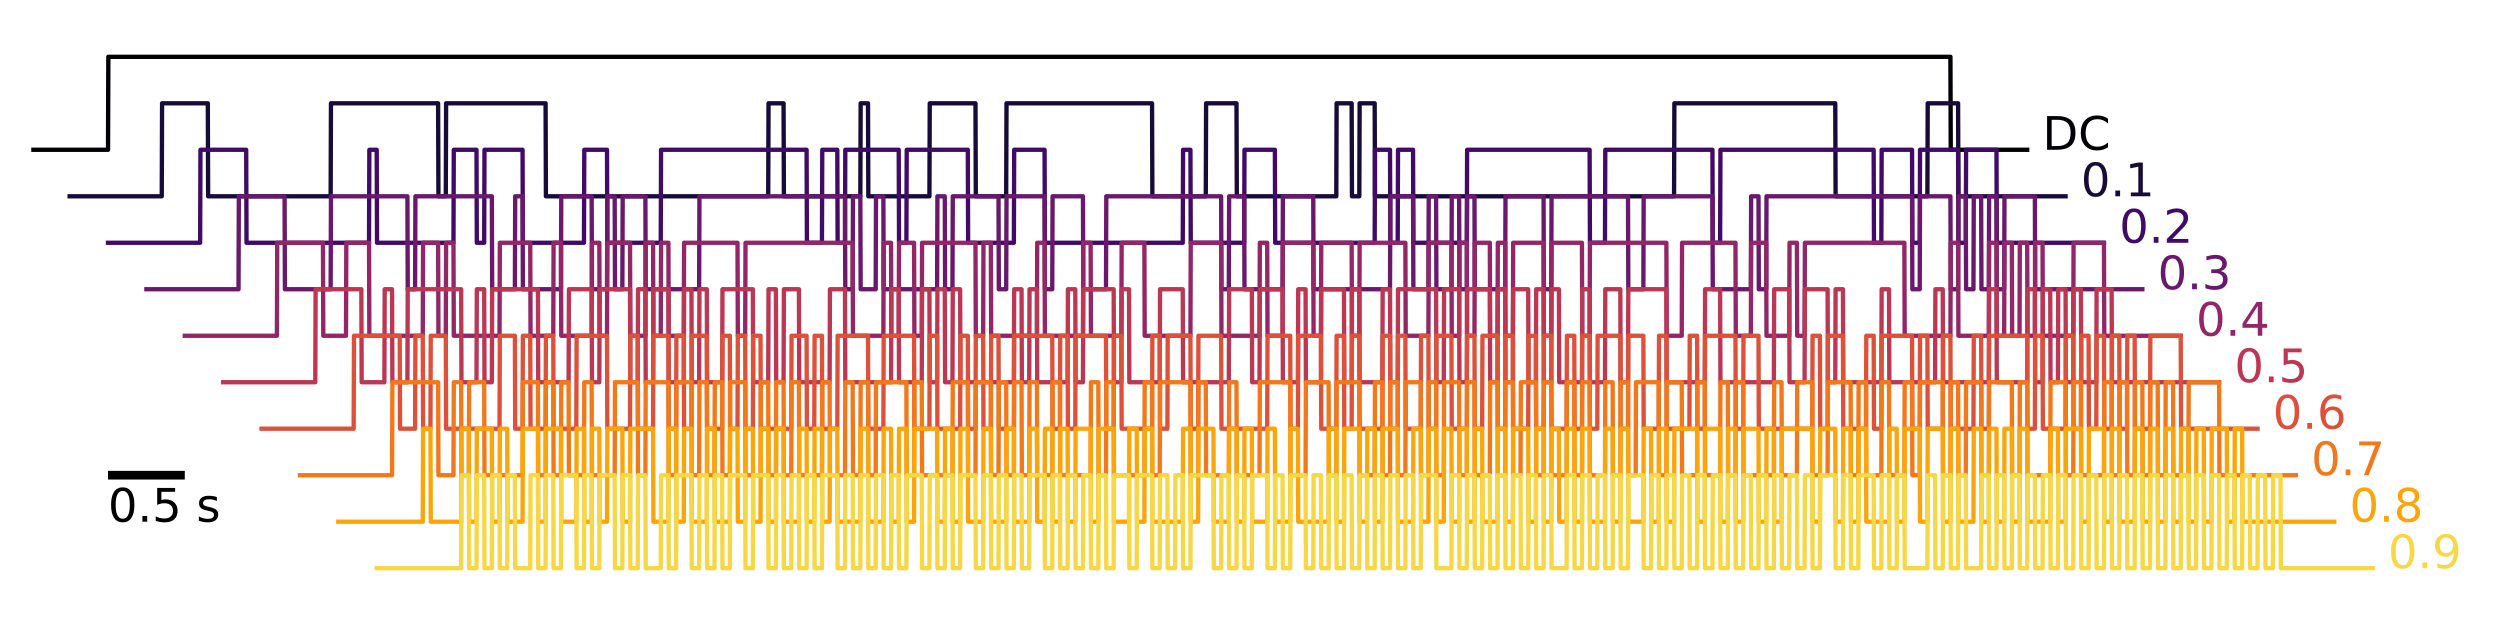 <?xml version="1.0" encoding="utf-8" standalone="no"?>
<!DOCTYPE svg PUBLIC "-//W3C//DTD SVG 1.1//EN"
  "http://www.w3.org/Graphics/SVG/1.1/DTD/svg11.dtd">
<!-- Created with matplotlib (https://matplotlib.org/) -->
<svg height="216pt" version="1.1" viewBox="0 0 864 216" width="864pt" xmlns="http://www.w3.org/2000/svg" xmlns:xlink="http://www.w3.org/1999/xlink">
 <defs>
  <style type="text/css">*{stroke-linecap:butt;stroke-linejoin:round;}</style>
 </defs>
 <g id="figure_1">
  <g id="patch_1">
   <path d="M 0 216 
L 864 216 
L 864 0 
L 0 0 
z
" style="fill:none;"/>
  </g>
  <g id="axes_1">
   <g id="matplotlib.axis_1"/>
   <g id="matplotlib.axis_2"/>
   <g id="LineCollection_1">
    <path clip-path="url(#pddd936b789)" d="M 37.331 164.231 
L 63.861 164.231 
" style="fill:none;stroke:#000000;stroke-width:3;"/>
   </g>
   <g id="line2d_1">
    <path clip-path="url(#pddd936b789)" d="M 10.8 51.769 
L 37.33 51.769 
L 37.442 19.636 
L 674.065 19.636 
L 674.177 51.769 
L 700.596 51.769 
L 700.596 51.769 
" style="fill:none;stroke:#000004;stroke-linecap:square;stroke-width:1.5;"/>
   </g>
   <g id="line2d_2">
    <path clip-path="url(#pddd936b789)" d="M 24.065 67.835 
L 55.902 67.835 
L 56.013 35.702 
L 71.82 35.702 
L 71.931 67.835 
L 114.269 67.835 
L 114.38 35.702 
L 151.412 35.702 
L 151.523 67.835 
L 154.065 67.835 
L 154.176 35.702 
L 188.555 35.702 
L 188.666 67.835 
L 265.494 67.835 
L 265.605 35.702 
L 270.8 35.702 
L 270.911 67.835 
L 297.33 67.835 
L 297.442 35.702 
L 299.983 35.702 
L 300.095 67.835 
L 321.208 67.835 
L 321.319 35.702 
L 337.126 35.702 
L 337.238 67.835 
L 347.739 67.835 
L 347.85 35.702 
L 398.147 35.702 
L 398.258 67.835 
L 416.718 67.835 
L 416.83 35.702 
L 427.33 35.702 
L 427.442 67.835 
L 461.82 67.835 
L 461.932 35.702 
L 467.126 35.702 
L 467.238 67.835 
L 469.779 67.835 
L 469.891 35.702 
L 475.086 35.702 
L 475.197 67.835 
L 578.555 67.835 
L 578.666 35.702 
L 634.269 35.702 
L 634.381 67.835 
L 666.106 67.835 
L 666.218 35.702 
L 676.718 35.702 
L 676.83 67.835 
L 713.861 67.835 
L 713.861 67.835 
" style="fill:none;stroke:#160b39;stroke-linecap:square;stroke-width:1.5;"/>
   </g>
   <g id="line2d_3">
    <path clip-path="url(#pddd936b789)" d="M 37.331 83.901 
L 69.167 83.901 
L 69.278 51.769 
L 85.085 51.769 
L 85.197 83.901 
L 127.534 83.901 
L 127.646 51.769 
L 130.187 51.769 
L 130.299 83.901 
L 156.718 83.901 
L 156.829 51.769 
L 164.677 51.769 
L 164.789 83.901 
L 167.33 83.901 
L 167.442 51.769 
L 180.596 51.769 
L 180.707 83.901 
L 201.82 83.901 
L 201.931 51.769 
L 209.779 51.769 
L 209.891 83.901 
L 228.351 83.901 
L 228.462 51.769 
L 278.759 51.769 
L 278.87 83.901 
L 284.065 83.901 
L 284.176 51.769 
L 289.371 51.769 
L 289.483 83.901 
L 292.024 83.901 
L 292.136 51.769 
L 310.596 51.769 
L 310.707 83.901 
L 313.249 83.901 
L 313.36 51.769 
L 334.473 51.769 
L 334.585 83.901 
L 350.392 83.901 
L 350.503 51.769 
L 361.004 51.769 
L 361.115 83.901 
L 408.759 83.901 
L 408.87 51.769 
L 411.412 51.769 
L 411.523 83.901 
L 429.983 83.901 
L 430.095 51.769 
L 440.596 51.769 
L 440.707 83.901 
L 475.086 83.901 
L 475.197 51.769 
L 480.392 51.769 
L 480.503 83.901 
L 483.045 83.901 
L 483.156 51.769 
L 488.351 51.769 
L 488.462 83.901 
L 506.922 83.901 
L 507.034 51.769 
L 549.371 51.769 
L 549.483 83.901 
L 554.677 83.901 
L 554.789 51.769 
L 591.82 51.769 
L 591.932 83.901 
L 594.473 83.901 
L 594.585 51.769 
L 647.535 51.769 
L 647.646 83.901 
L 650.188 83.901 
L 650.299 51.769 
L 660.8 51.769 
L 660.911 83.901 
L 663.453 83.901 
L 663.564 51.769 
L 676.718 51.769 
L 676.83 83.901 
L 679.371 83.901 
L 679.483 51.769 
L 689.984 51.769 
L 690.095 83.901 
L 727.127 83.901 
L 727.127 83.901 
" style="fill:none;stroke:#420a68;stroke-linecap:square;stroke-width:1.5;"/>
   </g>
   <g id="line2d_4">
    <path clip-path="url(#pddd936b789)" d="M 50.596 99.967 
L 82.432 99.967 
L 82.544 67.835 
L 98.351 67.835 
L 98.462 99.967 
L 114.269 99.967 
L 114.38 67.835 
L 140.8 67.835 
L 140.911 99.967 
L 143.453 99.967 
L 143.564 67.835 
L 169.983 67.835 
L 170.095 99.967 
L 177.942 99.967 
L 178.054 67.835 
L 180.596 67.835 
L 180.707 99.967 
L 193.861 99.967 
L 193.972 67.835 
L 204.473 67.835 
L 204.585 99.967 
L 209.779 99.967 
L 209.891 67.835 
L 212.432 67.835 
L 212.544 99.967 
L 215.085 99.967 
L 215.197 67.835 
L 223.045 67.835 
L 223.156 99.967 
L 241.616 99.967 
L 241.727 67.835 
L 292.024 67.835 
L 292.136 99.967 
L 294.677 99.967 
L 294.789 67.835 
L 297.33 67.835 
L 297.442 99.967 
L 302.636 99.967 
L 302.748 67.835 
L 305.29 67.835 
L 305.401 99.967 
L 323.861 99.967 
L 323.972 67.835 
L 326.514 67.835 
L 326.625 99.967 
L 329.167 99.967 
L 329.279 67.835 
L 345.085 67.835 
L 345.197 99.967 
L 347.739 99.967 
L 347.85 67.835 
L 361.004 67.835 
L 361.115 99.967 
L 363.657 99.967 
L 363.768 67.835 
L 374.269 67.835 
L 374.381 99.967 
L 382.228 99.967 
L 382.34 67.835 
L 422.024 67.835 
L 422.136 99.967 
L 424.677 99.967 
L 424.789 67.835 
L 429.983 67.835 
L 430.095 99.967 
L 443.249 99.967 
L 443.36 67.835 
L 453.861 67.835 
L 453.972 99.967 
L 480.392 99.967 
L 480.503 67.835 
L 488.351 67.835 
L 488.462 99.967 
L 493.657 99.967 
L 493.768 67.835 
L 496.31 67.835 
L 496.421 99.967 
L 501.616 99.967 
L 501.728 67.835 
L 504.269 67.835 
L 504.381 99.967 
L 506.922 99.967 
L 507.034 67.835 
L 509.575 67.835 
L 509.687 99.967 
L 520.188 99.967 
L 520.299 67.835 
L 533.453 67.835 
L 533.564 99.967 
L 536.106 99.967 
L 536.217 67.835 
L 562.637 67.835 
L 562.748 99.967 
L 567.943 99.967 
L 568.054 67.835 
L 591.82 67.835 
L 591.932 99.967 
L 605.086 99.967 
L 605.197 67.835 
L 607.739 67.835 
L 607.85 99.967 
L 610.392 99.967 
L 610.503 67.835 
L 660.8 67.835 
L 660.911 99.967 
L 663.453 99.967 
L 663.564 67.835 
L 674.065 67.835 
L 674.177 99.967 
L 676.718 99.967 
L 676.83 67.835 
L 679.371 67.835 
L 679.483 99.967 
L 682.024 99.967 
L 682.136 67.835 
L 684.678 67.835 
L 684.789 99.967 
L 687.331 99.967 
L 687.442 67.835 
L 689.984 67.835 
L 690.095 99.967 
L 692.637 99.967 
L 692.748 67.835 
L 703.249 67.835 
L 703.36 99.967 
L 740.392 99.967 
L 740.392 99.967 
" style="fill:none;stroke:#6a176e;stroke-linecap:square;stroke-width:1.5;"/>
   </g>
   <g id="line2d_5">
    <path clip-path="url(#pddd936b789)" d="M 63.861 116.033 
L 95.697 116.033 
L 95.809 83.901 
L 111.616 83.901 
L 111.727 116.033 
L 119.575 116.033 
L 119.686 83.901 
L 127.534 83.901 
L 127.646 116.033 
L 146.106 116.033 
L 146.217 83.901 
L 151.412 83.901 
L 151.523 116.033 
L 154.065 116.033 
L 154.176 83.901 
L 156.718 83.901 
L 156.829 116.033 
L 172.636 116.033 
L 172.748 83.901 
L 183.249 83.901 
L 183.36 116.033 
L 191.208 116.033 
L 191.319 83.901 
L 193.861 83.901 
L 193.972 116.033 
L 204.473 116.033 
L 204.585 83.901 
L 207.126 83.901 
L 207.238 116.033 
L 209.779 116.033 
L 209.891 83.901 
L 217.738 83.901 
L 217.85 116.033 
L 223.045 116.033 
L 223.156 83.901 
L 225.698 83.901 
L 225.809 116.033 
L 228.351 116.033 
L 228.462 83.901 
L 231.004 83.901 
L 231.115 116.033 
L 236.31 116.033 
L 236.421 83.901 
L 254.881 83.901 
L 254.993 116.033 
L 257.534 116.033 
L 257.646 83.901 
L 294.677 83.901 
L 294.789 116.033 
L 305.29 116.033 
L 305.401 83.901 
L 307.943 83.901 
L 308.054 116.033 
L 310.596 116.033 
L 310.707 83.901 
L 315.902 83.901 
L 316.013 116.033 
L 318.555 116.033 
L 318.666 83.901 
L 337.126 83.901 
L 337.238 116.033 
L 339.779 116.033 
L 339.891 83.901 
L 342.432 83.901 
L 342.544 116.033 
L 358.351 116.033 
L 358.462 83.901 
L 361.004 83.901 
L 361.115 116.033 
L 374.269 116.033 
L 374.381 83.901 
L 376.922 83.901 
L 377.034 116.033 
L 387.534 116.033 
L 387.646 83.901 
L 395.494 83.901 
L 395.605 116.033 
L 411.412 116.033 
L 411.523 83.901 
L 422.024 83.901 
L 422.136 116.033 
L 435.29 116.033 
L 435.401 83.901 
L 437.943 83.901 
L 438.054 116.033 
L 443.249 116.033 
L 443.36 83.901 
L 453.861 83.901 
L 453.972 116.033 
L 456.514 116.033 
L 456.626 83.901 
L 467.126 83.901 
L 467.238 116.033 
L 469.779 116.033 
L 469.891 83.901 
L 485.698 83.901 
L 485.809 116.033 
L 493.657 116.033 
L 493.768 83.901 
L 501.616 83.901 
L 501.728 116.033 
L 504.269 116.033 
L 504.381 83.901 
L 506.922 83.901 
L 507.034 116.033 
L 509.575 116.033 
L 509.687 83.901 
L 514.882 83.901 
L 514.993 116.033 
L 517.535 116.033 
L 517.646 83.901 
L 520.188 83.901 
L 520.299 116.033 
L 522.841 116.033 
L 522.952 83.901 
L 533.453 83.901 
L 533.564 116.033 
L 536.106 116.033 
L 536.217 83.901 
L 546.718 83.901 
L 546.83 116.033 
L 549.371 116.033 
L 549.483 83.901 
L 575.902 83.901 
L 576.013 116.033 
L 581.208 116.033 
L 581.32 83.901 
L 599.78 83.901 
L 599.891 116.033 
L 605.086 116.033 
L 605.197 83.901 
L 610.392 83.901 
L 610.503 116.033 
L 618.351 116.033 
L 618.462 83.901 
L 621.004 83.901 
L 621.115 116.033 
L 623.657 116.033 
L 623.769 83.901 
L 658.147 83.901 
L 658.258 116.033 
L 674.065 116.033 
L 674.177 83.901 
L 676.718 83.901 
L 676.83 116.033 
L 687.331 116.033 
L 687.442 83.901 
L 689.984 83.901 
L 690.095 116.033 
L 692.637 116.033 
L 692.748 83.901 
L 695.29 83.901 
L 695.401 116.033 
L 697.943 116.033 
L 698.054 83.901 
L 700.596 83.901 
L 700.707 116.033 
L 703.249 116.033 
L 703.36 83.901 
L 705.902 83.901 
L 706.013 116.033 
L 716.514 116.033 
L 716.626 83.901 
L 727.127 83.901 
L 727.238 116.033 
L 753.657 116.033 
L 753.657 116.033 
" style="fill:none;stroke:#932667;stroke-linecap:square;stroke-width:1.5;"/>
   </g>
   <g id="line2d_6">
    <path clip-path="url(#pddd936b789)" d="M 77.127 132.099 
L 108.963 132.099 
L 109.074 99.967 
L 124.881 99.967 
L 124.993 132.099 
L 132.84 132.099 
L 132.952 99.967 
L 135.493 99.967 
L 135.605 132.099 
L 140.8 132.099 
L 140.911 99.967 
L 159.371 99.967 
L 159.482 132.099 
L 164.677 132.099 
L 164.789 99.967 
L 167.33 99.967 
L 167.442 132.099 
L 169.983 132.099 
L 170.095 99.967 
L 185.902 99.967 
L 186.013 132.099 
L 196.514 132.099 
L 196.625 99.967 
L 204.473 99.967 
L 204.585 132.099 
L 207.126 132.099 
L 207.238 99.967 
L 217.738 99.967 
L 217.85 132.099 
L 220.391 132.099 
L 220.503 99.967 
L 223.045 99.967 
L 223.156 132.099 
L 225.698 132.099 
L 225.809 99.967 
L 231.004 99.967 
L 231.115 132.099 
L 236.31 132.099 
L 236.421 99.967 
L 238.963 99.967 
L 239.074 132.099 
L 241.616 132.099 
L 241.727 99.967 
L 244.269 99.967 
L 244.38 132.099 
L 249.575 132.099 
L 249.687 99.967 
L 260.187 99.967 
L 260.299 132.099 
L 265.494 132.099 
L 265.605 99.967 
L 268.147 99.967 
L 268.258 132.099 
L 270.8 132.099 
L 270.911 99.967 
L 276.106 99.967 
L 276.217 132.099 
L 286.718 132.099 
L 286.829 99.967 
L 292.024 99.967 
L 292.136 132.099 
L 307.943 132.099 
L 308.054 99.967 
L 310.596 99.967 
L 310.707 132.099 
L 318.555 132.099 
L 318.666 99.967 
L 321.208 99.967 
L 321.319 132.099 
L 323.861 132.099 
L 323.972 99.967 
L 326.514 99.967 
L 326.625 132.099 
L 329.167 132.099 
L 329.279 99.967 
L 331.82 99.967 
L 331.932 132.099 
L 350.392 132.099 
L 350.503 99.967 
L 353.045 99.967 
L 353.156 132.099 
L 355.698 132.099 
L 355.809 99.967 
L 358.351 99.967 
L 358.462 132.099 
L 368.963 132.099 
L 369.074 99.967 
L 371.616 99.967 
L 371.728 132.099 
L 374.269 132.099 
L 374.381 99.967 
L 384.881 99.967 
L 384.993 132.099 
L 387.534 132.099 
L 387.646 99.967 
L 390.188 99.967 
L 390.299 132.099 
L 400.8 132.099 
L 400.911 99.967 
L 408.759 99.967 
L 408.87 132.099 
L 424.677 132.099 
L 424.789 99.967 
L 432.637 99.967 
L 432.748 132.099 
L 435.29 132.099 
L 435.401 99.967 
L 443.249 99.967 
L 443.36 132.099 
L 448.555 132.099 
L 448.666 99.967 
L 451.208 99.967 
L 451.319 132.099 
L 456.514 132.099 
L 456.626 99.967 
L 464.473 99.967 
L 464.585 132.099 
L 467.126 132.099 
L 467.238 99.967 
L 469.779 99.967 
L 469.891 132.099 
L 477.739 132.099 
L 477.85 99.967 
L 480.392 99.967 
L 480.503 132.099 
L 483.045 132.099 
L 483.156 99.967 
L 496.31 99.967 
L 496.421 132.099 
L 498.963 132.099 
L 499.075 99.967 
L 504.269 99.967 
L 504.381 132.099 
L 506.922 132.099 
L 507.034 99.967 
L 514.882 99.967 
L 514.993 132.099 
L 517.535 132.099 
L 517.646 99.967 
L 520.188 99.967 
L 520.299 132.099 
L 522.841 132.099 
L 522.952 99.967 
L 528.147 99.967 
L 528.258 132.099 
L 530.8 132.099 
L 530.911 99.967 
L 533.453 99.967 
L 533.564 132.099 
L 536.106 132.099 
L 536.217 99.967 
L 538.759 99.967 
L 538.871 132.099 
L 546.718 132.099 
L 546.83 99.967 
L 549.371 99.967 
L 549.483 132.099 
L 554.677 132.099 
L 554.789 99.967 
L 559.984 99.967 
L 560.095 132.099 
L 562.637 132.099 
L 562.748 99.967 
L 575.902 99.967 
L 576.013 132.099 
L 589.167 132.099 
L 589.279 99.967 
L 594.473 99.967 
L 594.585 132.099 
L 613.045 132.099 
L 613.156 99.967 
L 618.351 99.967 
L 618.462 132.099 
L 623.657 132.099 
L 623.769 99.967 
L 631.616 99.967 
L 631.728 132.099 
L 634.269 132.099 
L 634.381 99.967 
L 636.922 99.967 
L 637.034 132.099 
L 650.188 132.099 
L 650.299 99.967 
L 652.841 99.967 
L 652.952 132.099 
L 668.759 132.099 
L 668.871 99.967 
L 671.412 99.967 
L 671.524 132.099 
L 687.331 132.099 
L 687.442 99.967 
L 689.984 99.967 
L 690.095 132.099 
L 700.596 132.099 
L 700.707 99.967 
L 703.249 99.967 
L 703.36 132.099 
L 705.902 132.099 
L 706.013 99.967 
L 708.555 99.967 
L 708.667 132.099 
L 711.208 132.099 
L 711.32 99.967 
L 713.861 99.967 
L 713.973 132.099 
L 716.514 132.099 
L 716.626 99.967 
L 719.167 99.967 
L 719.279 132.099 
L 724.474 132.099 
L 724.585 99.967 
L 729.78 99.967 
L 729.891 132.099 
L 766.923 132.099 
L 766.923 132.099 
" style="fill:none;stroke:#bc3754;stroke-linecap:square;stroke-width:1.5;"/>
   </g>
   <g id="line2d_7">
    <path clip-path="url(#pddd936b789)" d="M 90.392 148.165 
L 122.228 148.165 
L 122.34 116.033 
L 138.147 116.033 
L 138.258 148.165 
L 143.453 148.165 
L 143.564 116.033 
L 146.106 116.033 
L 146.217 148.165 
L 148.759 148.165 
L 148.87 116.033 
L 154.065 116.033 
L 154.176 148.165 
L 172.636 148.165 
L 172.748 116.033 
L 177.942 116.033 
L 178.054 148.165 
L 180.596 148.165 
L 180.707 116.033 
L 183.249 116.033 
L 183.36 148.165 
L 188.555 148.165 
L 188.666 116.033 
L 191.208 116.033 
L 191.319 148.165 
L 199.167 148.165 
L 199.278 116.033 
L 209.779 116.033 
L 209.891 148.165 
L 217.738 148.165 
L 217.85 116.033 
L 220.391 116.033 
L 220.503 148.165 
L 225.698 148.165 
L 225.809 116.033 
L 231.004 116.033 
L 231.115 148.165 
L 233.657 148.165 
L 233.768 116.033 
L 236.31 116.033 
L 236.421 148.165 
L 238.963 148.165 
L 239.074 116.033 
L 244.269 116.033 
L 244.38 148.165 
L 249.575 148.165 
L 249.687 116.033 
L 252.228 116.033 
L 252.34 148.165 
L 254.881 148.165 
L 254.993 116.033 
L 257.534 116.033 
L 257.646 148.165 
L 260.187 148.165 
L 260.299 116.033 
L 262.84 116.033 
L 262.952 148.165 
L 273.453 148.165 
L 273.564 116.033 
L 278.759 116.033 
L 278.87 148.165 
L 281.412 148.165 
L 281.523 116.033 
L 284.065 116.033 
L 284.176 148.165 
L 289.371 148.165 
L 289.483 116.033 
L 299.983 116.033 
L 300.095 148.165 
L 305.29 148.165 
L 305.401 116.033 
L 315.902 116.033 
L 316.013 148.165 
L 321.208 148.165 
L 321.319 116.033 
L 323.861 116.033 
L 323.972 148.165 
L 331.82 148.165 
L 331.932 116.033 
L 334.473 116.033 
L 334.585 148.165 
L 337.126 148.165 
L 337.238 116.033 
L 339.779 116.033 
L 339.891 148.165 
L 342.432 148.165 
L 342.544 116.033 
L 345.085 116.033 
L 345.197 148.165 
L 350.392 148.165 
L 350.503 116.033 
L 363.657 116.033 
L 363.768 148.165 
L 366.31 148.165 
L 366.421 116.033 
L 368.963 116.033 
L 369.074 148.165 
L 371.616 148.165 
L 371.728 116.033 
L 382.228 116.033 
L 382.34 148.165 
L 384.881 148.165 
L 384.993 116.033 
L 387.534 116.033 
L 387.646 148.165 
L 398.147 148.165 
L 398.258 116.033 
L 400.8 116.033 
L 400.911 148.165 
L 403.453 148.165 
L 403.564 116.033 
L 411.412 116.033 
L 411.523 148.165 
L 414.065 148.165 
L 414.177 116.033 
L 422.024 116.033 
L 422.136 148.165 
L 437.943 148.165 
L 438.054 116.033 
L 445.902 116.033 
L 446.013 148.165 
L 448.555 148.165 
L 448.666 116.033 
L 456.514 116.033 
L 456.626 148.165 
L 461.82 148.165 
L 461.932 116.033 
L 464.473 116.033 
L 464.585 148.165 
L 467.126 148.165 
L 467.238 116.033 
L 469.779 116.033 
L 469.891 148.165 
L 477.739 148.165 
L 477.85 116.033 
L 480.392 116.033 
L 480.503 148.165 
L 483.045 148.165 
L 483.156 116.033 
L 485.698 116.033 
L 485.809 148.165 
L 491.004 148.165 
L 491.115 116.033 
L 493.657 116.033 
L 493.768 148.165 
L 496.31 148.165 
L 496.421 116.033 
L 501.616 116.033 
L 501.728 148.165 
L 506.922 148.165 
L 507.034 116.033 
L 509.575 116.033 
L 509.687 148.165 
L 512.228 148.165 
L 512.34 116.033 
L 517.535 116.033 
L 517.646 148.165 
L 520.188 148.165 
L 520.299 116.033 
L 522.841 116.033 
L 522.952 148.165 
L 528.147 148.165 
L 528.258 116.033 
L 530.8 116.033 
L 530.911 148.165 
L 533.453 148.165 
L 533.564 116.033 
L 536.106 116.033 
L 536.217 148.165 
L 541.412 148.165 
L 541.524 116.033 
L 544.065 116.033 
L 544.177 148.165 
L 546.718 148.165 
L 546.83 116.033 
L 549.371 116.033 
L 549.483 148.165 
L 552.024 148.165 
L 552.136 116.033 
L 559.984 116.033 
L 560.095 148.165 
L 562.637 148.165 
L 562.748 116.033 
L 567.943 116.033 
L 568.054 148.165 
L 573.249 148.165 
L 573.36 116.033 
L 575.902 116.033 
L 576.013 148.165 
L 583.861 148.165 
L 583.973 116.033 
L 586.514 116.033 
L 586.626 148.165 
L 589.167 148.165 
L 589.279 116.033 
L 599.78 116.033 
L 599.891 148.165 
L 602.433 148.165 
L 602.544 116.033 
L 607.739 116.033 
L 607.85 148.165 
L 626.31 148.165 
L 626.422 116.033 
L 628.963 116.033 
L 629.075 148.165 
L 631.616 148.165 
L 631.728 116.033 
L 636.922 116.033 
L 637.034 148.165 
L 644.882 148.165 
L 644.993 116.033 
L 647.535 116.033 
L 647.646 148.165 
L 650.188 148.165 
L 650.299 116.033 
L 660.8 116.033 
L 660.911 148.165 
L 663.453 148.165 
L 663.564 116.033 
L 666.106 116.033 
L 666.218 148.165 
L 671.412 148.165 
L 671.524 116.033 
L 674.065 116.033 
L 674.177 148.165 
L 682.024 148.165 
L 682.136 116.033 
L 684.678 116.033 
L 684.789 148.165 
L 687.331 148.165 
L 687.442 116.033 
L 700.596 116.033 
L 700.707 148.165 
L 703.249 148.165 
L 703.36 116.033 
L 705.902 116.033 
L 706.013 148.165 
L 713.861 148.165 
L 713.973 116.033 
L 716.514 116.033 
L 716.626 148.165 
L 719.167 148.165 
L 719.279 116.033 
L 721.82 116.033 
L 721.932 148.165 
L 724.474 148.165 
L 724.585 116.033 
L 727.127 116.033 
L 727.238 148.165 
L 729.78 148.165 
L 729.891 116.033 
L 732.433 116.033 
L 732.544 148.165 
L 735.086 148.165 
L 735.197 116.033 
L 737.739 116.033 
L 737.85 148.165 
L 743.045 148.165 
L 743.156 116.033 
L 753.657 116.033 
L 753.769 148.165 
L 780.188 148.165 
L 780.188 148.165 
" style="fill:none;stroke:#dd513a;stroke-linecap:square;stroke-width:1.5;"/>
   </g>
   <g id="line2d_8">
    <path clip-path="url(#pddd936b789)" d="M 103.657 164.231 
L 135.493 164.231 
L 135.605 132.099 
L 151.412 132.099 
L 151.523 164.231 
L 156.718 164.231 
L 156.829 132.099 
L 159.371 132.099 
L 159.482 164.231 
L 162.024 164.231 
L 162.136 132.099 
L 167.33 132.099 
L 167.442 164.231 
L 180.596 164.231 
L 180.707 132.099 
L 185.902 132.099 
L 186.013 164.231 
L 188.555 164.231 
L 188.666 132.099 
L 191.208 132.099 
L 191.319 164.231 
L 193.861 164.231 
L 193.972 132.099 
L 196.514 132.099 
L 196.625 164.231 
L 201.82 164.231 
L 201.931 132.099 
L 204.473 132.099 
L 204.585 164.231 
L 212.432 164.231 
L 212.544 132.099 
L 220.391 132.099 
L 220.503 164.231 
L 223.045 164.231 
L 223.156 132.099 
L 231.004 132.099 
L 231.115 164.231 
L 233.657 164.231 
L 233.768 132.099 
L 238.963 132.099 
L 239.074 164.231 
L 241.616 164.231 
L 241.727 132.099 
L 244.269 132.099 
L 244.38 164.231 
L 246.922 164.231 
L 247.034 132.099 
L 249.575 132.099 
L 249.687 164.231 
L 252.228 164.231 
L 252.34 132.099 
L 257.534 132.099 
L 257.646 164.231 
L 262.84 164.231 
L 262.952 132.099 
L 265.494 132.099 
L 265.605 164.231 
L 268.147 164.231 
L 268.258 132.099 
L 270.8 132.099 
L 270.911 164.231 
L 273.453 164.231 
L 273.564 132.099 
L 276.106 132.099 
L 276.217 164.231 
L 284.065 164.231 
L 284.176 132.099 
L 286.718 132.099 
L 286.829 164.231 
L 292.024 164.231 
L 292.136 132.099 
L 294.677 132.099 
L 294.789 164.231 
L 297.33 164.231 
L 297.442 132.099 
L 299.983 132.099 
L 300.095 164.231 
L 302.636 164.231 
L 302.748 132.099 
L 313.249 132.099 
L 313.36 164.231 
L 315.902 164.231 
L 316.013 132.099 
L 318.555 132.099 
L 318.666 164.231 
L 329.167 164.231 
L 329.279 132.099 
L 334.473 132.099 
L 334.585 164.231 
L 337.126 164.231 
L 337.238 132.099 
L 342.432 132.099 
L 342.544 164.231 
L 345.085 164.231 
L 345.197 132.099 
L 347.739 132.099 
L 347.85 164.231 
L 350.392 164.231 
L 350.503 132.099 
L 353.045 132.099 
L 353.156 164.231 
L 355.698 164.231 
L 355.809 132.099 
L 358.351 132.099 
L 358.462 164.231 
L 363.657 164.231 
L 363.768 132.099 
L 366.31 132.099 
L 366.421 164.231 
L 376.922 164.231 
L 377.034 132.099 
L 379.575 132.099 
L 379.687 164.231 
L 382.228 164.231 
L 382.34 132.099 
L 384.881 132.099 
L 384.993 164.231 
L 395.494 164.231 
L 395.605 132.099 
L 398.147 132.099 
L 398.258 164.231 
L 400.8 164.231 
L 400.911 132.099 
L 411.412 132.099 
L 411.523 164.231 
L 414.065 164.231 
L 414.177 132.099 
L 416.718 132.099 
L 416.83 164.231 
L 424.677 164.231 
L 424.789 132.099 
L 427.33 132.099 
L 427.442 164.231 
L 435.29 164.231 
L 435.401 132.099 
L 445.902 132.099 
L 446.013 164.231 
L 451.208 164.231 
L 451.319 132.099 
L 459.167 132.099 
L 459.279 164.231 
L 461.82 164.231 
L 461.932 132.099 
L 469.779 132.099 
L 469.891 164.231 
L 475.086 164.231 
L 475.197 132.099 
L 477.739 132.099 
L 477.85 164.231 
L 480.392 164.231 
L 480.503 132.099 
L 483.045 132.099 
L 483.156 164.231 
L 485.698 164.231 
L 485.809 132.099 
L 491.004 132.099 
L 491.115 164.231 
L 493.657 164.231 
L 493.768 132.099 
L 496.31 132.099 
L 496.421 164.231 
L 498.963 164.231 
L 499.075 132.099 
L 504.269 132.099 
L 504.381 164.231 
L 506.922 164.231 
L 507.034 132.099 
L 509.575 132.099 
L 509.687 164.231 
L 514.882 164.231 
L 514.993 132.099 
L 517.535 132.099 
L 517.646 164.231 
L 520.188 164.231 
L 520.299 132.099 
L 522.841 132.099 
L 522.952 164.231 
L 525.494 164.231 
L 525.605 132.099 
L 530.8 132.099 
L 530.911 164.231 
L 533.453 164.231 
L 533.564 132.099 
L 536.106 132.099 
L 536.217 164.231 
L 541.412 164.231 
L 541.524 132.099 
L 544.065 132.099 
L 544.177 164.231 
L 546.718 164.231 
L 546.83 132.099 
L 549.371 132.099 
L 549.483 164.231 
L 554.677 164.231 
L 554.789 132.099 
L 557.331 132.099 
L 557.442 164.231 
L 559.984 164.231 
L 560.095 132.099 
L 562.637 132.099 
L 562.748 164.231 
L 565.29 164.231 
L 565.401 132.099 
L 573.249 132.099 
L 573.36 164.231 
L 575.902 164.231 
L 576.013 132.099 
L 581.208 132.099 
L 581.32 164.231 
L 586.514 164.231 
L 586.626 132.099 
L 589.167 132.099 
L 589.279 164.231 
L 594.473 164.231 
L 594.585 132.099 
L 597.126 132.099 
L 597.238 164.231 
L 599.78 164.231 
L 599.891 132.099 
L 602.433 132.099 
L 602.544 164.231 
L 613.045 164.231 
L 613.156 132.099 
L 615.698 132.099 
L 615.809 164.231 
L 621.004 164.231 
L 621.115 132.099 
L 626.31 132.099 
L 626.422 164.231 
L 631.616 164.231 
L 631.728 132.099 
L 639.575 132.099 
L 639.687 164.231 
L 642.229 164.231 
L 642.34 132.099 
L 644.882 132.099 
L 644.993 164.231 
L 650.188 164.231 
L 650.299 132.099 
L 652.841 132.099 
L 652.952 164.231 
L 658.147 164.231 
L 658.258 132.099 
L 660.8 132.099 
L 660.911 164.231 
L 663.453 164.231 
L 663.564 132.099 
L 671.412 132.099 
L 671.524 164.231 
L 674.065 164.231 
L 674.177 132.099 
L 676.718 132.099 
L 676.83 164.231 
L 679.371 164.231 
L 679.483 132.099 
L 684.678 132.099 
L 684.789 164.231 
L 687.331 164.231 
L 687.442 132.099 
L 695.29 132.099 
L 695.401 164.231 
L 697.943 164.231 
L 698.054 132.099 
L 700.596 132.099 
L 700.707 164.231 
L 708.555 164.231 
L 708.667 132.099 
L 713.861 132.099 
L 713.973 164.231 
L 716.514 164.231 
L 716.626 132.099 
L 719.167 132.099 
L 719.279 164.231 
L 727.127 164.231 
L 727.238 132.099 
L 729.78 132.099 
L 729.891 164.231 
L 732.433 164.231 
L 732.544 132.099 
L 735.086 132.099 
L 735.197 164.231 
L 737.739 164.231 
L 737.85 132.099 
L 740.392 132.099 
L 740.503 164.231 
L 743.045 164.231 
L 743.156 132.099 
L 745.698 132.099 
L 745.809 164.231 
L 748.351 164.231 
L 748.463 132.099 
L 751.004 132.099 
L 751.116 164.231 
L 756.31 164.231 
L 756.422 132.099 
L 766.923 132.099 
L 767.034 164.231 
L 793.453 164.231 
L 793.453 164.231 
" style="fill:none;stroke:#f37819;stroke-linecap:square;stroke-width:1.5;"/>
   </g>
   <g id="line2d_9">
    <path clip-path="url(#pddd936b789)" d="M 116.923 180.298 
L 146.106 180.298 
L 146.217 148.165 
L 148.759 148.165 
L 148.87 180.298 
L 159.371 180.298 
L 159.482 148.165 
L 162.024 148.165 
L 162.136 180.298 
L 164.677 180.298 
L 164.789 148.165 
L 169.983 148.165 
L 170.095 180.298 
L 172.636 180.298 
L 172.748 148.165 
L 175.289 148.165 
L 175.401 180.298 
L 180.596 180.298 
L 180.707 148.165 
L 185.902 148.165 
L 186.013 180.298 
L 188.555 180.298 
L 188.666 148.165 
L 193.861 148.165 
L 193.972 180.298 
L 199.167 180.298 
L 199.278 148.165 
L 201.82 148.165 
L 201.931 180.298 
L 204.473 180.298 
L 204.585 148.165 
L 207.126 148.165 
L 207.238 180.298 
L 209.779 180.298 
L 209.891 148.165 
L 215.085 148.165 
L 215.197 180.298 
L 217.738 180.298 
L 217.85 148.165 
L 225.698 148.165 
L 225.809 180.298 
L 231.004 180.298 
L 231.115 148.165 
L 233.657 148.165 
L 233.768 180.298 
L 236.31 180.298 
L 236.421 148.165 
L 238.963 148.165 
L 239.074 180.298 
L 244.269 180.298 
L 244.38 148.165 
L 246.922 148.165 
L 247.034 180.298 
L 252.228 180.298 
L 252.34 148.165 
L 254.881 148.165 
L 254.993 180.298 
L 257.534 180.298 
L 257.646 148.165 
L 260.187 148.165 
L 260.299 180.298 
L 262.84 180.298 
L 262.952 148.165 
L 265.494 148.165 
L 265.605 180.298 
L 268.147 180.298 
L 268.258 148.165 
L 270.8 148.165 
L 270.911 180.298 
L 276.106 180.298 
L 276.217 148.165 
L 278.759 148.165 
L 278.87 180.298 
L 281.412 180.298 
L 281.523 148.165 
L 284.065 148.165 
L 284.176 180.298 
L 286.718 180.298 
L 286.829 148.165 
L 289.371 148.165 
L 289.483 180.298 
L 297.33 180.298 
L 297.442 148.165 
L 299.983 148.165 
L 300.095 180.298 
L 305.29 180.298 
L 305.401 148.165 
L 307.943 148.165 
L 308.054 180.298 
L 310.596 180.298 
L 310.707 148.165 
L 313.249 148.165 
L 313.36 180.298 
L 315.902 180.298 
L 316.013 148.165 
L 323.861 148.165 
L 323.972 180.298 
L 326.514 180.298 
L 326.625 148.165 
L 329.167 148.165 
L 329.279 180.298 
L 331.82 180.298 
L 331.932 148.165 
L 334.473 148.165 
L 334.585 180.298 
L 339.779 180.298 
L 339.891 148.165 
L 342.432 148.165 
L 342.544 180.298 
L 347.739 180.298 
L 347.85 148.165 
L 350.392 148.165 
L 350.503 180.298 
L 355.698 180.298 
L 355.809 148.165 
L 358.351 148.165 
L 358.462 180.298 
L 361.004 180.298 
L 361.115 148.165 
L 363.657 148.165 
L 363.768 180.298 
L 366.31 180.298 
L 366.421 148.165 
L 368.963 148.165 
L 369.074 180.298 
L 371.616 180.298 
L 371.728 148.165 
L 376.922 148.165 
L 377.034 180.298 
L 379.575 180.298 
L 379.687 148.165 
L 384.881 148.165 
L 384.993 180.298 
L 390.188 180.298 
L 390.299 148.165 
L 392.841 148.165 
L 392.952 180.298 
L 395.494 180.298 
L 395.605 148.165 
L 398.147 148.165 
L 398.258 180.298 
L 408.759 180.298 
L 408.87 148.165 
L 411.412 148.165 
L 411.523 180.298 
L 414.065 180.298 
L 414.177 148.165 
L 419.371 148.165 
L 419.483 180.298 
L 424.677 180.298 
L 424.789 148.165 
L 427.33 148.165 
L 427.442 180.298 
L 429.983 180.298 
L 430.095 148.165 
L 432.637 148.165 
L 432.748 180.298 
L 437.943 180.298 
L 438.054 148.165 
L 440.596 148.165 
L 440.707 180.298 
L 445.902 180.298 
L 446.013 148.165 
L 448.555 148.165 
L 448.666 180.298 
L 459.167 180.298 
L 459.279 148.165 
L 461.82 148.165 
L 461.932 180.298 
L 464.473 180.298 
L 464.585 148.165 
L 469.779 148.165 
L 469.891 180.298 
L 472.432 180.298 
L 472.544 148.165 
L 475.086 148.165 
L 475.197 180.298 
L 477.739 180.298 
L 477.85 148.165 
L 483.045 148.165 
L 483.156 180.298 
L 488.351 180.298 
L 488.462 148.165 
L 491.004 148.165 
L 491.115 180.298 
L 493.657 180.298 
L 493.768 148.165 
L 496.31 148.165 
L 496.421 180.298 
L 498.963 180.298 
L 499.075 148.165 
L 501.616 148.165 
L 501.728 180.298 
L 504.269 180.298 
L 504.381 148.165 
L 506.922 148.165 
L 507.034 180.298 
L 509.575 180.298 
L 509.687 148.165 
L 512.228 148.165 
L 512.34 180.298 
L 517.535 180.298 
L 517.646 148.165 
L 520.188 148.165 
L 520.299 180.298 
L 522.841 180.298 
L 522.952 148.165 
L 528.147 148.165 
L 528.258 180.298 
L 530.8 180.298 
L 530.911 148.165 
L 533.453 148.165 
L 533.564 180.298 
L 536.106 180.298 
L 536.217 148.165 
L 538.759 148.165 
L 538.871 180.298 
L 541.412 180.298 
L 541.524 148.165 
L 544.065 148.165 
L 544.177 180.298 
L 546.718 180.298 
L 546.83 148.165 
L 549.371 148.165 
L 549.483 180.298 
L 554.677 180.298 
L 554.789 148.165 
L 557.331 148.165 
L 557.442 180.298 
L 559.984 180.298 
L 560.095 148.165 
L 562.637 148.165 
L 562.748 180.298 
L 567.943 180.298 
L 568.054 148.165 
L 570.596 148.165 
L 570.707 180.298 
L 573.249 180.298 
L 573.36 148.165 
L 575.902 148.165 
L 576.013 180.298 
L 578.555 180.298 
L 578.666 148.165 
L 586.514 148.165 
L 586.626 180.298 
L 589.167 180.298 
L 589.279 148.165 
L 594.473 148.165 
L 594.585 180.298 
L 597.126 180.298 
L 597.238 148.165 
L 599.78 148.165 
L 599.891 180.298 
L 602.433 180.298 
L 602.544 148.165 
L 607.739 148.165 
L 607.85 180.298 
L 610.392 180.298 
L 610.503 148.165 
L 613.045 148.165 
L 613.156 180.298 
L 615.698 180.298 
L 615.809 148.165 
L 626.31 148.165 
L 626.422 180.298 
L 628.963 180.298 
L 629.075 148.165 
L 634.269 148.165 
L 634.381 180.298 
L 636.922 180.298 
L 637.034 148.165 
L 639.575 148.165 
L 639.687 180.298 
L 642.229 180.298 
L 642.34 148.165 
L 644.882 148.165 
L 644.993 180.298 
L 652.841 180.298 
L 652.952 148.165 
L 655.494 148.165 
L 655.605 180.298 
L 658.147 180.298 
L 658.258 148.165 
L 663.453 148.165 
L 663.564 180.298 
L 666.106 180.298 
L 666.218 148.165 
L 671.412 148.165 
L 671.524 180.298 
L 674.065 180.298 
L 674.177 148.165 
L 676.718 148.165 
L 676.83 180.298 
L 682.024 180.298 
L 682.136 148.165 
L 684.678 148.165 
L 684.789 180.298 
L 687.331 180.298 
L 687.442 148.165 
L 689.984 148.165 
L 690.095 180.298 
L 692.637 180.298 
L 692.748 148.165 
L 695.29 148.165 
L 695.401 180.298 
L 697.943 180.298 
L 698.054 148.165 
L 700.596 148.165 
L 700.707 180.298 
L 708.555 180.298 
L 708.667 148.165 
L 711.208 148.165 
L 711.32 180.298 
L 713.861 180.298 
L 713.973 148.165 
L 719.167 148.165 
L 719.279 180.298 
L 721.82 180.298 
L 721.932 148.165 
L 727.127 148.165 
L 727.238 180.298 
L 729.78 180.298 
L 729.891 148.165 
L 732.433 148.165 
L 732.544 180.298 
L 737.739 180.298 
L 737.85 148.165 
L 740.392 148.165 
L 740.503 180.298 
L 743.045 180.298 
L 743.156 148.165 
L 745.698 148.165 
L 745.809 180.298 
L 748.351 180.298 
L 748.463 148.165 
L 751.004 148.165 
L 751.116 180.298 
L 753.657 180.298 
L 753.769 148.165 
L 756.31 148.165 
L 756.422 180.298 
L 758.963 180.298 
L 759.075 148.165 
L 761.616 148.165 
L 761.728 180.298 
L 764.269 180.298 
L 764.381 148.165 
L 769.576 148.165 
L 769.687 180.298 
L 772.229 180.298 
L 772.34 148.165 
L 774.882 148.165 
L 774.993 180.298 
L 806.718 180.298 
L 806.718 180.298 
" style="fill:none;stroke:#fca50a;stroke-linecap:square;stroke-width:1.5;"/>
   </g>
   <g id="line2d_10">
    <path clip-path="url(#pddd936b789)" d="M 130.188 196.364 
L 159.371 196.364 
L 159.482 164.231 
L 162.024 164.231 
L 162.136 196.364 
L 164.677 196.364 
L 164.789 164.231 
L 167.33 164.231 
L 167.442 196.364 
L 169.983 196.364 
L 170.095 164.231 
L 172.636 164.231 
L 172.748 196.364 
L 175.289 196.364 
L 175.401 164.231 
L 177.942 164.231 
L 178.054 196.364 
L 183.249 196.364 
L 183.36 164.231 
L 185.902 164.231 
L 186.013 196.364 
L 188.555 196.364 
L 188.666 164.231 
L 191.208 164.231 
L 191.319 196.364 
L 193.861 196.364 
L 193.972 164.231 
L 199.167 164.231 
L 199.278 196.364 
L 201.82 196.364 
L 201.931 164.231 
L 204.473 164.231 
L 204.585 196.364 
L 207.126 196.364 
L 207.238 164.231 
L 212.432 164.231 
L 212.544 196.364 
L 215.085 196.364 
L 215.197 164.231 
L 217.738 164.231 
L 217.85 196.364 
L 220.391 196.364 
L 220.503 164.231 
L 223.045 164.231 
L 223.156 196.364 
L 228.351 196.364 
L 228.462 164.231 
L 231.004 164.231 
L 231.115 196.364 
L 233.657 196.364 
L 233.768 164.231 
L 238.963 164.231 
L 239.074 196.364 
L 241.616 196.364 
L 241.727 164.231 
L 244.269 164.231 
L 244.38 196.364 
L 246.922 196.364 
L 247.034 164.231 
L 249.575 164.231 
L 249.687 196.364 
L 252.228 196.364 
L 252.34 164.231 
L 257.534 164.231 
L 257.646 196.364 
L 260.187 196.364 
L 260.299 164.231 
L 265.494 164.231 
L 265.605 196.364 
L 268.147 196.364 
L 268.258 164.231 
L 270.8 164.231 
L 270.911 196.364 
L 273.453 196.364 
L 273.564 164.231 
L 276.106 164.231 
L 276.217 196.364 
L 278.759 196.364 
L 278.87 164.231 
L 281.412 164.231 
L 281.523 196.364 
L 284.065 196.364 
L 284.176 164.231 
L 289.371 164.231 
L 289.483 196.364 
L 292.024 196.364 
L 292.136 164.231 
L 294.677 164.231 
L 294.789 196.364 
L 297.33 196.364 
L 297.442 164.231 
L 299.983 164.231 
L 300.095 196.364 
L 302.636 196.364 
L 302.748 164.231 
L 305.29 164.231 
L 305.401 196.364 
L 307.943 196.364 
L 308.054 164.231 
L 310.596 164.231 
L 310.707 196.364 
L 313.249 196.364 
L 313.36 164.231 
L 318.555 164.231 
L 318.666 196.364 
L 321.208 196.364 
L 321.319 164.231 
L 323.861 164.231 
L 323.972 196.364 
L 326.514 196.364 
L 326.625 164.231 
L 329.167 164.231 
L 329.279 196.364 
L 331.82 196.364 
L 331.932 164.231 
L 337.126 164.231 
L 337.238 196.364 
L 339.779 196.364 
L 339.891 164.231 
L 342.432 164.231 
L 342.544 196.364 
L 345.085 196.364 
L 345.197 164.231 
L 347.739 164.231 
L 347.85 196.364 
L 350.392 196.364 
L 350.503 164.231 
L 353.045 164.231 
L 353.156 196.364 
L 355.698 196.364 
L 355.809 164.231 
L 361.004 164.231 
L 361.115 196.364 
L 363.657 196.364 
L 363.768 164.231 
L 366.31 164.231 
L 366.421 196.364 
L 368.963 196.364 
L 369.074 164.231 
L 371.616 164.231 
L 371.728 196.364 
L 374.269 196.364 
L 374.381 164.231 
L 376.922 164.231 
L 377.034 196.364 
L 379.575 196.364 
L 379.687 164.231 
L 382.228 164.231 
L 382.34 196.364 
L 384.881 196.364 
L 384.993 164.231 
L 390.188 164.231 
L 390.299 196.364 
L 392.841 196.364 
L 392.952 164.231 
L 398.147 164.231 
L 398.258 196.364 
L 400.8 196.364 
L 400.911 164.231 
L 403.453 164.231 
L 403.564 196.364 
L 406.106 196.364 
L 406.217 164.231 
L 408.759 164.231 
L 408.87 196.364 
L 411.412 196.364 
L 411.523 164.231 
L 419.371 164.231 
L 419.483 196.364 
L 422.024 196.364 
L 422.136 164.231 
L 424.677 164.231 
L 424.789 196.364 
L 427.33 196.364 
L 427.442 164.231 
L 429.983 164.231 
L 430.095 196.364 
L 432.637 196.364 
L 432.748 164.231 
L 437.943 164.231 
L 438.054 196.364 
L 440.596 196.364 
L 440.707 164.231 
L 443.249 164.231 
L 443.36 196.364 
L 445.902 196.364 
L 446.013 164.231 
L 451.208 164.231 
L 451.319 196.364 
L 453.861 196.364 
L 453.972 164.231 
L 456.514 164.231 
L 456.626 196.364 
L 459.167 196.364 
L 459.279 164.231 
L 461.82 164.231 
L 461.932 196.364 
L 464.473 196.364 
L 464.585 164.231 
L 467.126 164.231 
L 467.238 196.364 
L 469.779 196.364 
L 469.891 164.231 
L 472.432 164.231 
L 472.544 196.364 
L 475.086 196.364 
L 475.197 164.231 
L 477.739 164.231 
L 477.85 196.364 
L 480.392 196.364 
L 480.503 164.231 
L 483.045 164.231 
L 483.156 196.364 
L 485.698 196.364 
L 485.809 164.231 
L 488.351 164.231 
L 488.462 196.364 
L 491.004 196.364 
L 491.115 164.231 
L 496.31 164.231 
L 496.421 196.364 
L 501.616 196.364 
L 501.728 164.231 
L 504.269 164.231 
L 504.381 196.364 
L 506.922 196.364 
L 507.034 164.231 
L 509.575 164.231 
L 509.687 196.364 
L 512.228 196.364 
L 512.34 164.231 
L 514.882 164.231 
L 514.993 196.364 
L 517.535 196.364 
L 517.646 164.231 
L 520.188 164.231 
L 520.299 196.364 
L 522.841 196.364 
L 522.952 164.231 
L 525.494 164.231 
L 525.605 196.364 
L 528.147 196.364 
L 528.258 164.231 
L 530.8 164.231 
L 530.911 196.364 
L 533.453 196.364 
L 533.564 164.231 
L 536.106 164.231 
L 536.217 196.364 
L 541.412 196.364 
L 541.524 164.231 
L 544.065 164.231 
L 544.177 196.364 
L 546.718 196.364 
L 546.83 164.231 
L 549.371 164.231 
L 549.483 196.364 
L 552.024 196.364 
L 552.136 164.231 
L 554.677 164.231 
L 554.789 196.364 
L 557.331 196.364 
L 557.442 164.231 
L 559.984 164.231 
L 560.095 196.364 
L 562.637 196.364 
L 562.748 164.231 
L 567.943 164.231 
L 568.054 196.364 
L 570.596 196.364 
L 570.707 164.231 
L 573.249 164.231 
L 573.36 196.364 
L 575.902 196.364 
L 576.013 164.231 
L 578.555 164.231 
L 578.666 196.364 
L 581.208 196.364 
L 581.32 164.231 
L 583.861 164.231 
L 583.973 196.364 
L 586.514 196.364 
L 586.626 164.231 
L 589.167 164.231 
L 589.279 196.364 
L 591.82 196.364 
L 591.932 164.231 
L 594.473 164.231 
L 594.585 196.364 
L 597.126 196.364 
L 597.238 164.231 
L 599.78 164.231 
L 599.891 196.364 
L 602.433 196.364 
L 602.544 164.231 
L 605.086 164.231 
L 605.197 196.364 
L 607.739 196.364 
L 607.85 164.231 
L 610.392 164.231 
L 610.503 196.364 
L 613.045 196.364 
L 613.156 164.231 
L 615.698 164.231 
L 615.809 196.364 
L 618.351 196.364 
L 618.462 164.231 
L 621.004 164.231 
L 621.115 196.364 
L 623.657 196.364 
L 623.769 164.231 
L 626.31 164.231 
L 626.422 196.364 
L 628.963 196.364 
L 629.075 164.231 
L 634.269 164.231 
L 634.381 196.364 
L 636.922 196.364 
L 637.034 164.231 
L 639.575 164.231 
L 639.687 196.364 
L 642.229 196.364 
L 642.34 164.231 
L 647.535 164.231 
L 647.646 196.364 
L 650.188 196.364 
L 650.299 164.231 
L 652.841 164.231 
L 652.952 196.364 
L 655.494 196.364 
L 655.605 164.231 
L 658.147 164.231 
L 658.258 196.364 
L 666.106 196.364 
L 666.218 164.231 
L 668.759 164.231 
L 668.871 196.364 
L 671.412 196.364 
L 671.524 164.231 
L 674.065 164.231 
L 674.177 196.364 
L 676.718 196.364 
L 676.83 164.231 
L 679.371 164.231 
L 679.483 196.364 
L 684.678 196.364 
L 684.789 164.231 
L 687.331 164.231 
L 687.442 196.364 
L 689.984 196.364 
L 690.095 164.231 
L 692.637 164.231 
L 692.748 196.364 
L 695.29 196.364 
L 695.401 164.231 
L 697.943 164.231 
L 698.054 196.364 
L 700.596 196.364 
L 700.707 164.231 
L 703.249 164.231 
L 703.36 196.364 
L 705.902 196.364 
L 706.013 164.231 
L 708.555 164.231 
L 708.667 196.364 
L 711.208 196.364 
L 711.32 164.231 
L 713.861 164.231 
L 713.973 196.364 
L 716.514 196.364 
L 716.626 164.231 
L 719.167 164.231 
L 719.279 196.364 
L 721.82 196.364 
L 721.932 164.231 
L 724.474 164.231 
L 724.585 196.364 
L 727.127 196.364 
L 727.238 164.231 
L 729.78 164.231 
L 729.891 196.364 
L 732.433 196.364 
L 732.544 164.231 
L 735.086 164.231 
L 735.197 196.364 
L 737.739 196.364 
L 737.85 164.231 
L 740.392 164.231 
L 740.503 196.364 
L 743.045 196.364 
L 743.156 164.231 
L 745.698 164.231 
L 745.809 196.364 
L 748.351 196.364 
L 748.463 164.231 
L 751.004 164.231 
L 751.116 196.364 
L 753.657 196.364 
L 753.769 164.231 
L 756.31 164.231 
L 756.422 196.364 
L 758.963 196.364 
L 759.075 164.231 
L 761.616 164.231 
L 761.728 196.364 
L 764.269 196.364 
L 764.381 164.231 
L 766.923 164.231 
L 767.034 196.364 
L 769.576 196.364 
L 769.687 164.231 
L 772.229 164.231 
L 772.34 196.364 
L 774.882 196.364 
L 774.993 164.231 
L 777.535 164.231 
L 777.646 196.364 
L 780.188 196.364 
L 780.299 164.231 
L 782.841 164.231 
L 782.952 196.364 
L 785.494 196.364 
L 785.605 164.231 
L 788.147 164.231 
L 788.258 196.364 
L 819.984 196.364 
L 819.984 196.364 
" style="fill:none;stroke:#f6d746;stroke-linecap:square;stroke-width:1.5;"/>
   </g>
   <g id="text_1">
    <!-- DC -->
    <g style="fill:#000004;" transform="translate(705.903 51.769)scale(0.16 -0.16)">
     <defs>
      <path d="M 19.672 64.797 
L 19.672 8.109 
L 31.594 8.109 
Q 46.688 8.109 53.688 14.938 
Q 60.688 21.781 60.688 36.531 
Q 60.688 51.172 53.688 57.984 
Q 46.688 64.797 31.594 64.797 
z
M 9.812 72.906 
L 30.078 72.906 
Q 51.266 72.906 61.172 64.094 
Q 71.094 55.281 71.094 36.531 
Q 71.094 17.672 61.125 8.828 
Q 51.172 0 30.078 0 
L 9.812 0 
z
" id="DejaVuSans-68"/>
      <path d="M 64.406 67.281 
L 64.406 56.891 
Q 59.422 61.531 53.781 63.812 
Q 48.141 66.109 41.797 66.109 
Q 29.297 66.109 22.656 58.469 
Q 16.016 50.828 16.016 36.375 
Q 16.016 21.969 22.656 14.328 
Q 29.297 6.688 41.797 6.688 
Q 48.141 6.688 53.781 8.984 
Q 59.422 11.281 64.406 15.922 
L 64.406 5.609 
Q 59.234 2.094 53.438 0.328 
Q 47.656 -1.422 41.219 -1.422 
Q 24.656 -1.422 15.125 8.703 
Q 5.609 18.844 5.609 36.375 
Q 5.609 53.953 15.125 64.078 
Q 24.656 74.219 41.219 74.219 
Q 47.75 74.219 53.531 72.484 
Q 59.328 70.75 64.406 67.281 
z
" id="DejaVuSans-67"/>
     </defs>
     <use xlink:href="#DejaVuSans-68"/>
     <use x="77.002" xlink:href="#DejaVuSans-67"/>
    </g>
   </g>
   <g id="text_2">
    <!-- 0.1 -->
    <g style="fill:#160b39;" transform="translate(719.168 67.835)scale(0.16 -0.16)">
     <defs>
      <path d="M 31.781 66.406 
Q 24.172 66.406 20.328 58.906 
Q 16.5 51.422 16.5 36.375 
Q 16.5 21.391 20.328 13.891 
Q 24.172 6.391 31.781 6.391 
Q 39.453 6.391 43.281 13.891 
Q 47.125 21.391 47.125 36.375 
Q 47.125 51.422 43.281 58.906 
Q 39.453 66.406 31.781 66.406 
z
M 31.781 74.219 
Q 44.047 74.219 50.516 64.516 
Q 56.984 54.828 56.984 36.375 
Q 56.984 17.969 50.516 8.266 
Q 44.047 -1.422 31.781 -1.422 
Q 19.531 -1.422 13.062 8.266 
Q 6.594 17.969 6.594 36.375 
Q 6.594 54.828 13.062 64.516 
Q 19.531 74.219 31.781 74.219 
z
" id="DejaVuSans-48"/>
      <path d="M 10.688 12.406 
L 21 12.406 
L 21 0 
L 10.688 0 
z
" id="DejaVuSans-46"/>
      <path d="M 12.406 8.297 
L 28.516 8.297 
L 28.516 63.922 
L 10.984 60.406 
L 10.984 69.391 
L 28.422 72.906 
L 38.281 72.906 
L 38.281 8.297 
L 54.391 8.297 
L 54.391 0 
L 12.406 0 
z
" id="DejaVuSans-49"/>
     </defs>
     <use xlink:href="#DejaVuSans-48"/>
     <use x="63.623" xlink:href="#DejaVuSans-46"/>
     <use x="95.41" xlink:href="#DejaVuSans-49"/>
    </g>
   </g>
   <g id="text_3">
    <!-- 0.2 -->
    <g style="fill:#420a68;" transform="translate(732.433 83.901)scale(0.16 -0.16)">
     <defs>
      <path d="M 19.188 8.297 
L 53.609 8.297 
L 53.609 0 
L 7.328 0 
L 7.328 8.297 
Q 12.938 14.109 22.625 23.891 
Q 32.328 33.688 34.812 36.531 
Q 39.547 41.844 41.422 45.531 
Q 43.312 49.219 43.312 52.781 
Q 43.312 58.594 39.234 62.25 
Q 35.156 65.922 28.609 65.922 
Q 23.969 65.922 18.812 64.312 
Q 13.672 62.703 7.812 59.422 
L 7.812 69.391 
Q 13.766 71.781 18.938 73 
Q 24.125 74.219 28.422 74.219 
Q 39.75 74.219 46.484 68.547 
Q 53.219 62.891 53.219 53.422 
Q 53.219 48.922 51.531 44.891 
Q 49.859 40.875 45.406 35.406 
Q 44.188 33.984 37.641 27.219 
Q 31.109 20.453 19.188 8.297 
z
" id="DejaVuSans-50"/>
     </defs>
     <use xlink:href="#DejaVuSans-48"/>
     <use x="63.623" xlink:href="#DejaVuSans-46"/>
     <use x="95.41" xlink:href="#DejaVuSans-50"/>
    </g>
   </g>
   <g id="text_4">
    <!-- 0.3 -->
    <g style="fill:#6a176e;" transform="translate(745.699 99.967)scale(0.16 -0.16)">
     <defs>
      <path d="M 40.578 39.312 
Q 47.656 37.797 51.625 33 
Q 55.609 28.219 55.609 21.188 
Q 55.609 10.406 48.188 4.484 
Q 40.766 -1.422 27.094 -1.422 
Q 22.516 -1.422 17.656 -0.516 
Q 12.797 0.391 7.625 2.203 
L 7.625 11.719 
Q 11.719 9.328 16.594 8.109 
Q 21.484 6.891 26.812 6.891 
Q 36.078 6.891 40.938 10.547 
Q 45.797 14.203 45.797 21.188 
Q 45.797 27.641 41.281 31.266 
Q 36.766 34.906 28.719 34.906 
L 20.219 34.906 
L 20.219 43.016 
L 29.109 43.016 
Q 36.375 43.016 40.234 45.922 
Q 44.094 48.828 44.094 54.297 
Q 44.094 59.906 40.109 62.906 
Q 36.141 65.922 28.719 65.922 
Q 24.656 65.922 20.016 65.031 
Q 15.375 64.156 9.812 62.312 
L 9.812 71.094 
Q 15.438 72.656 20.344 73.438 
Q 25.25 74.219 29.594 74.219 
Q 40.828 74.219 47.359 69.109 
Q 53.906 64.016 53.906 55.328 
Q 53.906 49.266 50.438 45.094 
Q 46.969 40.922 40.578 39.312 
z
" id="DejaVuSans-51"/>
     </defs>
     <use xlink:href="#DejaVuSans-48"/>
     <use x="63.623" xlink:href="#DejaVuSans-46"/>
     <use x="95.41" xlink:href="#DejaVuSans-51"/>
    </g>
   </g>
   <g id="text_5">
    <!-- 0.4 -->
    <g style="fill:#932667;" transform="translate(758.964 116.033)scale(0.16 -0.16)">
     <defs>
      <path d="M 37.797 64.312 
L 12.891 25.391 
L 37.797 25.391 
z
M 35.203 72.906 
L 47.609 72.906 
L 47.609 25.391 
L 58.016 25.391 
L 58.016 17.188 
L 47.609 17.188 
L 47.609 0 
L 37.797 0 
L 37.797 17.188 
L 4.891 17.188 
L 4.891 26.703 
z
" id="DejaVuSans-52"/>
     </defs>
     <use xlink:href="#DejaVuSans-48"/>
     <use x="63.623" xlink:href="#DejaVuSans-46"/>
     <use x="95.41" xlink:href="#DejaVuSans-52"/>
    </g>
   </g>
   <g id="text_6">
    <!-- 0.5 -->
    <g style="fill:#bc3754;" transform="translate(772.229 132.099)scale(0.16 -0.16)">
     <defs>
      <path d="M 10.797 72.906 
L 49.516 72.906 
L 49.516 64.594 
L 19.828 64.594 
L 19.828 46.734 
Q 21.969 47.469 24.109 47.828 
Q 26.266 48.188 28.422 48.188 
Q 40.625 48.188 47.75 41.5 
Q 54.891 34.812 54.891 23.391 
Q 54.891 11.625 47.562 5.094 
Q 40.234 -1.422 26.906 -1.422 
Q 22.312 -1.422 17.547 -0.641 
Q 12.797 0.141 7.719 1.703 
L 7.719 11.625 
Q 12.109 9.234 16.797 8.062 
Q 21.484 6.891 26.703 6.891 
Q 35.156 6.891 40.078 11.328 
Q 45.016 15.766 45.016 23.391 
Q 45.016 31 40.078 35.438 
Q 35.156 39.891 26.703 39.891 
Q 22.75 39.891 18.812 39.016 
Q 14.891 38.141 10.797 36.281 
z
" id="DejaVuSans-53"/>
     </defs>
     <use xlink:href="#DejaVuSans-48"/>
     <use x="63.623" xlink:href="#DejaVuSans-46"/>
     <use x="95.41" xlink:href="#DejaVuSans-53"/>
    </g>
   </g>
   <g id="text_7">
    <!-- 0.6 -->
    <g style="fill:#dd513a;" transform="translate(785.495 148.165)scale(0.16 -0.16)">
     <defs>
      <path d="M 33.016 40.375 
Q 26.375 40.375 22.484 35.828 
Q 18.609 31.297 18.609 23.391 
Q 18.609 15.531 22.484 10.953 
Q 26.375 6.391 33.016 6.391 
Q 39.656 6.391 43.531 10.953 
Q 47.406 15.531 47.406 23.391 
Q 47.406 31.297 43.531 35.828 
Q 39.656 40.375 33.016 40.375 
z
M 52.594 71.297 
L 52.594 62.312 
Q 48.875 64.062 45.094 64.984 
Q 41.312 65.922 37.594 65.922 
Q 27.828 65.922 22.672 59.328 
Q 17.531 52.734 16.797 39.406 
Q 19.672 43.656 24.016 45.922 
Q 28.375 48.188 33.594 48.188 
Q 44.578 48.188 50.953 41.516 
Q 57.328 34.859 57.328 23.391 
Q 57.328 12.156 50.688 5.359 
Q 44.047 -1.422 33.016 -1.422 
Q 20.359 -1.422 13.672 8.266 
Q 6.984 17.969 6.984 36.375 
Q 6.984 53.656 15.188 63.938 
Q 23.391 74.219 37.203 74.219 
Q 40.922 74.219 44.703 73.484 
Q 48.484 72.75 52.594 71.297 
z
" id="DejaVuSans-54"/>
     </defs>
     <use xlink:href="#DejaVuSans-48"/>
     <use x="63.623" xlink:href="#DejaVuSans-46"/>
     <use x="95.41" xlink:href="#DejaVuSans-54"/>
    </g>
   </g>
   <g id="text_8">
    <!-- 0.7 -->
    <g style="fill:#f37819;" transform="translate(798.76 164.231)scale(0.16 -0.16)">
     <defs>
      <path d="M 8.203 72.906 
L 55.078 72.906 
L 55.078 68.703 
L 28.609 0 
L 18.312 0 
L 43.219 64.594 
L 8.203 64.594 
z
" id="DejaVuSans-55"/>
     </defs>
     <use xlink:href="#DejaVuSans-48"/>
     <use x="63.623" xlink:href="#DejaVuSans-46"/>
     <use x="95.41" xlink:href="#DejaVuSans-55"/>
    </g>
   </g>
   <g id="text_9">
    <!-- 0.8 -->
    <g style="fill:#fca50a;" transform="translate(812.025 180.298)scale(0.16 -0.16)">
     <defs>
      <path d="M 31.781 34.625 
Q 24.75 34.625 20.719 30.859 
Q 16.703 27.094 16.703 20.516 
Q 16.703 13.922 20.719 10.156 
Q 24.75 6.391 31.781 6.391 
Q 38.812 6.391 42.859 10.172 
Q 46.922 13.969 46.922 20.516 
Q 46.922 27.094 42.891 30.859 
Q 38.875 34.625 31.781 34.625 
z
M 21.922 38.812 
Q 15.578 40.375 12.031 44.719 
Q 8.5 49.078 8.5 55.328 
Q 8.5 64.062 14.719 69.141 
Q 20.953 74.219 31.781 74.219 
Q 42.672 74.219 48.875 69.141 
Q 55.078 64.062 55.078 55.328 
Q 55.078 49.078 51.531 44.719 
Q 48 40.375 41.703 38.812 
Q 48.828 37.156 52.797 32.312 
Q 56.781 27.484 56.781 20.516 
Q 56.781 9.906 50.312 4.234 
Q 43.844 -1.422 31.781 -1.422 
Q 19.734 -1.422 13.25 4.234 
Q 6.781 9.906 6.781 20.516 
Q 6.781 27.484 10.781 32.312 
Q 14.797 37.156 21.922 38.812 
z
M 18.312 54.391 
Q 18.312 48.734 21.844 45.562 
Q 25.391 42.391 31.781 42.391 
Q 38.141 42.391 41.719 45.562 
Q 45.312 48.734 45.312 54.391 
Q 45.312 60.062 41.719 63.234 
Q 38.141 66.406 31.781 66.406 
Q 25.391 66.406 21.844 63.234 
Q 18.312 60.062 18.312 54.391 
z
" id="DejaVuSans-56"/>
     </defs>
     <use xlink:href="#DejaVuSans-48"/>
     <use x="63.623" xlink:href="#DejaVuSans-46"/>
     <use x="95.41" xlink:href="#DejaVuSans-56"/>
    </g>
   </g>
   <g id="text_10">
    <!-- 0.9 -->
    <g style="fill:#f6d746;" transform="translate(825.29 196.364)scale(0.16 -0.16)">
     <defs>
      <path d="M 10.984 1.516 
L 10.984 10.5 
Q 14.703 8.734 18.5 7.812 
Q 22.312 6.891 25.984 6.891 
Q 35.75 6.891 40.891 13.453 
Q 46.047 20.016 46.781 33.406 
Q 43.953 29.203 39.594 26.953 
Q 35.25 24.703 29.984 24.703 
Q 19.047 24.703 12.672 31.312 
Q 6.297 37.938 6.297 49.422 
Q 6.297 60.641 12.938 67.422 
Q 19.578 74.219 30.609 74.219 
Q 43.266 74.219 49.922 64.516 
Q 56.594 54.828 56.594 36.375 
Q 56.594 19.141 48.406 8.859 
Q 40.234 -1.422 26.422 -1.422 
Q 22.703 -1.422 18.891 -0.688 
Q 15.094 0.047 10.984 1.516 
z
M 30.609 32.422 
Q 37.25 32.422 41.125 36.953 
Q 45.016 41.5 45.016 49.422 
Q 45.016 57.281 41.125 61.844 
Q 37.25 66.406 30.609 66.406 
Q 23.969 66.406 20.094 61.844 
Q 16.219 57.281 16.219 49.422 
Q 16.219 41.5 20.094 36.953 
Q 23.969 32.422 30.609 32.422 
z
" id="DejaVuSans-57"/>
     </defs>
     <use xlink:href="#DejaVuSans-48"/>
     <use x="63.623" xlink:href="#DejaVuSans-46"/>
     <use x="95.41" xlink:href="#DejaVuSans-57"/>
    </g>
   </g>
   <g id="text_11">
    <!-- 0.5 s -->
    <g transform="translate(37.331 180.298)scale(0.16 -0.16)">
     <defs>
      <path id="DejaVuSans-32"/>
      <path d="M 44.281 53.078 
L 44.281 44.578 
Q 40.484 46.531 36.375 47.5 
Q 32.281 48.484 27.875 48.484 
Q 21.188 48.484 17.844 46.438 
Q 14.5 44.391 14.5 40.281 
Q 14.5 37.156 16.891 35.375 
Q 19.281 33.594 26.516 31.984 
L 29.594 31.297 
Q 39.156 29.25 43.188 25.516 
Q 47.219 21.781 47.219 15.094 
Q 47.219 7.469 41.188 3.016 
Q 35.156 -1.422 24.609 -1.422 
Q 20.219 -1.422 15.453 -0.562 
Q 10.688 0.297 5.422 2 
L 5.422 11.281 
Q 10.406 8.688 15.234 7.391 
Q 20.062 6.109 24.812 6.109 
Q 31.156 6.109 34.562 8.281 
Q 37.984 10.453 37.984 14.406 
Q 37.984 18.062 35.516 20.016 
Q 33.062 21.969 24.703 23.781 
L 21.578 24.516 
Q 13.234 26.266 9.516 29.906 
Q 5.812 33.547 5.812 39.891 
Q 5.812 47.609 11.281 51.797 
Q 16.75 56 26.812 56 
Q 31.781 56 36.172 55.266 
Q 40.578 54.547 44.281 53.078 
z
" id="DejaVuSans-115"/>
     </defs>
     <use xlink:href="#DejaVuSans-48"/>
     <use x="63.623" xlink:href="#DejaVuSans-46"/>
     <use x="95.41" xlink:href="#DejaVuSans-53"/>
     <use x="159.033" xlink:href="#DejaVuSans-32"/>
     <use x="190.82" xlink:href="#DejaVuSans-115"/>
    </g>
   </g>
  </g>
 </g>
 <defs>
  <clipPath id="pddd936b789">
   <rect height="194.4" width="827.756" x="10.8" y="10.8"/>
  </clipPath>
 </defs>
</svg>
